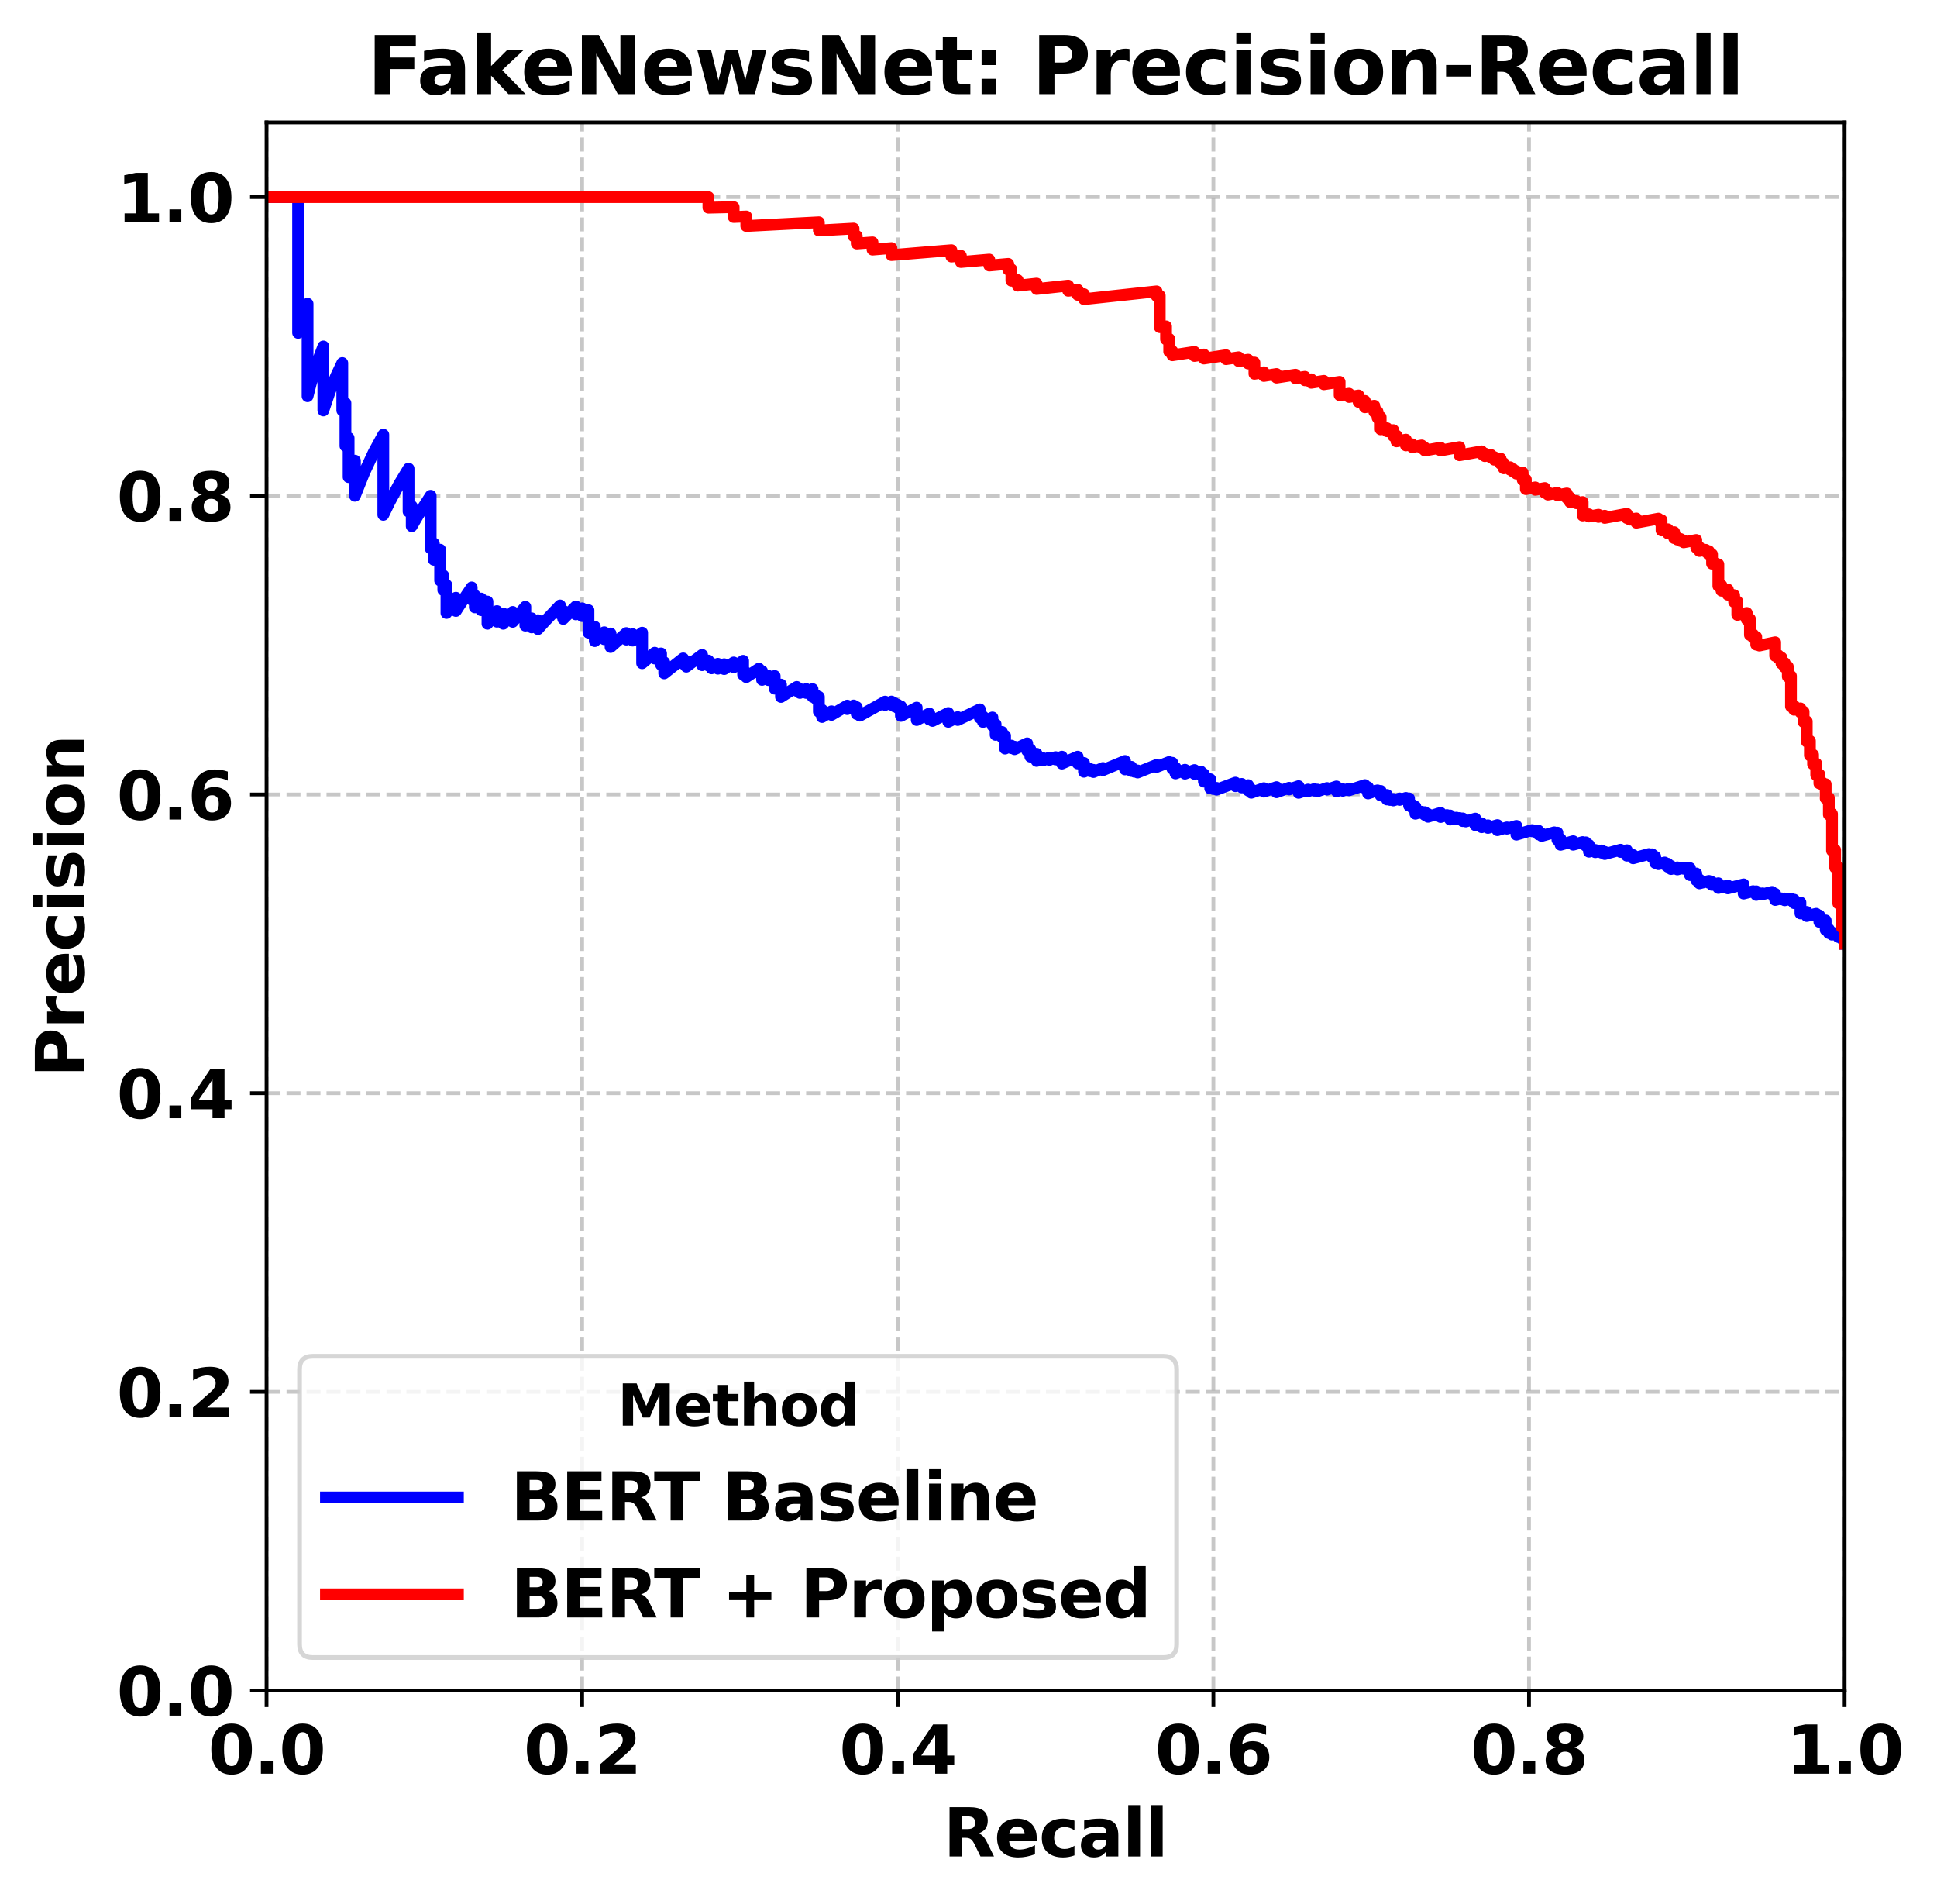 <?xml version="1.0" encoding="utf-8" standalone="no"?>
<!DOCTYPE svg PUBLIC "-//W3C//DTD SVG 1.1//EN"
  "http://www.w3.org/Graphics/SVG/1.1/DTD/svg11.dtd">
<svg xmlns:xlink="http://www.w3.org/1999/xlink" width="410.949pt" height="403.904pt" viewBox="0 0 410.949 403.904" xmlns="http://www.w3.org/2000/svg" version="1.1">
 <defs>
  <style type="text/css">*{stroke-linejoin: round; stroke-linecap: butt}</style>
 </defs>
 <g id="figure_1">
  <g id="patch_1">
   <path d="M 0 403.904 
L 410.949 403.904 
L 410.949 0 
L 0 0 
z
" style="fill: #ffffff"/>
  </g>
  <g id="axes_1">
   <g id="patch_2">
    <path d="M 56.549 358.605 
L 391.349 358.605 
L 391.349 25.965 
L 56.549 25.965 
z
" style="fill: #ffffff"/>
   </g>
   <g id="matplotlib.axis_1">
    <g id="xtick_1">
     <g id="line2d_1">
      <path d="M 56.549 358.605 
L 56.549 25.965 
" clip-path="url(#pcc285f6174)" style="fill: none; stroke-dasharray: 2.96,1.28; stroke-dashoffset: 0; stroke: #b0b0b0; stroke-opacity: 0.7; stroke-width: 0.8"/>
     </g>
     <g id="line2d_2">
      <defs>
       <path id="m1d643a19e4" d="M 0 0 
L 0 3.5 
" style="stroke: #000000; stroke-width: 0.8"/>
      </defs>
      <g>
       <use xlink:href="#m1d643a19e4" x="56.549" y="358.605" style="stroke: #000000; stroke-width: 0.8"/>
      </g>
     </g>
     <g id="text_1">
      <!-- 0.0 -->
      <g transform="translate(44.149 376.243) scale(0.14 -0.14)">
       <defs>
        <path id="DejaVuSans-Bold-30" d="M 2944 2338 
Q 2944 3213 2780 3570 
Q 2616 3928 2228 3928 
Q 1841 3928 1675 3570 
Q 1509 3213 1509 2338 
Q 1509 1453 1675 1090 
Q 1841 728 2228 728 
Q 2613 728 2778 1090 
Q 2944 1453 2944 2338 
z
M 4147 2328 
Q 4147 1169 3647 539 
Q 3147 -91 2228 -91 
Q 1306 -91 806 539 
Q 306 1169 306 2328 
Q 306 3491 806 4120 
Q 1306 4750 2228 4750 
Q 3147 4750 3647 4120 
Q 4147 3491 4147 2328 
z
" transform="scale(0.016)"/>
        <path id="DejaVuSans-Bold-2e" d="M 653 1209 
L 1778 1209 
L 1778 0 
L 653 0 
L 653 1209 
z
" transform="scale(0.016)"/>
       </defs>
       <use xlink:href="#DejaVuSans-Bold-30"/>
       <use xlink:href="#DejaVuSans-Bold-2e" x="69.58"/>
       <use xlink:href="#DejaVuSans-Bold-30" x="107.568"/>
      </g>
     </g>
    </g>
    <g id="xtick_2">
     <g id="line2d_3">
      <path d="M 123.509 358.605 
L 123.509 25.965 
" clip-path="url(#pcc285f6174)" style="fill: none; stroke-dasharray: 2.96,1.28; stroke-dashoffset: 0; stroke: #b0b0b0; stroke-opacity: 0.7; stroke-width: 0.8"/>
     </g>
     <g id="line2d_4">
      <g>
       <use xlink:href="#m1d643a19e4" x="123.509" y="358.605" style="stroke: #000000; stroke-width: 0.8"/>
      </g>
     </g>
     <g id="text_2">
      <!-- 0.2 -->
      <g transform="translate(111.109 376.243) scale(0.14 -0.14)">
       <defs>
        <path id="DejaVuSans-Bold-32" d="M 1844 884 
L 3897 884 
L 3897 0 
L 506 0 
L 506 884 
L 2209 2388 
Q 2438 2594 2547 2791 
Q 2656 2988 2656 3200 
Q 2656 3528 2436 3728 
Q 2216 3928 1850 3928 
Q 1569 3928 1234 3808 
Q 900 3688 519 3450 
L 519 4475 
Q 925 4609 1322 4679 
Q 1719 4750 2100 4750 
Q 2938 4750 3402 4381 
Q 3866 4013 3866 3353 
Q 3866 2972 3669 2642 
Q 3472 2313 2841 1759 
L 1844 884 
z
" transform="scale(0.016)"/>
       </defs>
       <use xlink:href="#DejaVuSans-Bold-30"/>
       <use xlink:href="#DejaVuSans-Bold-2e" x="69.58"/>
       <use xlink:href="#DejaVuSans-Bold-32" x="107.568"/>
      </g>
     </g>
    </g>
    <g id="xtick_3">
     <g id="line2d_5">
      <path d="M 190.469 358.605 
L 190.469 25.965 
" clip-path="url(#pcc285f6174)" style="fill: none; stroke-dasharray: 2.96,1.28; stroke-dashoffset: 0; stroke: #b0b0b0; stroke-opacity: 0.7; stroke-width: 0.8"/>
     </g>
     <g id="line2d_6">
      <g>
       <use xlink:href="#m1d643a19e4" x="190.469" y="358.605" style="stroke: #000000; stroke-width: 0.8"/>
      </g>
     </g>
     <g id="text_3">
      <!-- 0.4 -->
      <g transform="translate(178.069 376.243) scale(0.14 -0.14)">
       <defs>
        <path id="DejaVuSans-Bold-34" d="M 2356 3675 
L 1038 1722 
L 2356 1722 
L 2356 3675 
z
M 2156 4666 
L 3494 4666 
L 3494 1722 
L 4159 1722 
L 4159 850 
L 3494 850 
L 3494 0 
L 2356 0 
L 2356 850 
L 288 850 
L 288 1881 
L 2156 4666 
z
" transform="scale(0.016)"/>
       </defs>
       <use xlink:href="#DejaVuSans-Bold-30"/>
       <use xlink:href="#DejaVuSans-Bold-2e" x="69.58"/>
       <use xlink:href="#DejaVuSans-Bold-34" x="107.568"/>
      </g>
     </g>
    </g>
    <g id="xtick_4">
     <g id="line2d_7">
      <path d="M 257.429 358.605 
L 257.429 25.965 
" clip-path="url(#pcc285f6174)" style="fill: none; stroke-dasharray: 2.96,1.28; stroke-dashoffset: 0; stroke: #b0b0b0; stroke-opacity: 0.7; stroke-width: 0.8"/>
     </g>
     <g id="line2d_8">
      <g>
       <use xlink:href="#m1d643a19e4" x="257.429" y="358.605" style="stroke: #000000; stroke-width: 0.8"/>
      </g>
     </g>
     <g id="text_4">
      <!-- 0.6 -->
      <g transform="translate(245.029 376.243) scale(0.14 -0.14)">
       <defs>
        <path id="DejaVuSans-Bold-36" d="M 2316 2303 
Q 2000 2303 1842 2098 
Q 1684 1894 1684 1484 
Q 1684 1075 1842 870 
Q 2000 666 2316 666 
Q 2634 666 2792 870 
Q 2950 1075 2950 1484 
Q 2950 1894 2792 2098 
Q 2634 2303 2316 2303 
z
M 3803 4544 
L 3803 3681 
Q 3506 3822 3243 3889 
Q 2981 3956 2731 3956 
Q 2194 3956 1894 3657 
Q 1594 3359 1544 2772 
Q 1750 2925 1990 3001 
Q 2231 3078 2516 3078 
Q 3231 3078 3670 2659 
Q 4109 2241 4109 1563 
Q 4109 813 3618 361 
Q 3128 -91 2303 -91 
Q 1394 -91 895 523 
Q 397 1138 397 2266 
Q 397 3422 980 4083 
Q 1563 4744 2578 4744 
Q 2900 4744 3203 4694 
Q 3506 4644 3803 4544 
z
" transform="scale(0.016)"/>
       </defs>
       <use xlink:href="#DejaVuSans-Bold-30"/>
       <use xlink:href="#DejaVuSans-Bold-2e" x="69.58"/>
       <use xlink:href="#DejaVuSans-Bold-36" x="107.568"/>
      </g>
     </g>
    </g>
    <g id="xtick_5">
     <g id="line2d_9">
      <path d="M 324.389 358.605 
L 324.389 25.965 
" clip-path="url(#pcc285f6174)" style="fill: none; stroke-dasharray: 2.96,1.28; stroke-dashoffset: 0; stroke: #b0b0b0; stroke-opacity: 0.7; stroke-width: 0.8"/>
     </g>
     <g id="line2d_10">
      <g>
       <use xlink:href="#m1d643a19e4" x="324.389" y="358.605" style="stroke: #000000; stroke-width: 0.8"/>
      </g>
     </g>
     <g id="text_5">
      <!-- 0.8 -->
      <g transform="translate(311.989 376.243) scale(0.14 -0.14)">
       <defs>
        <path id="DejaVuSans-Bold-38" d="M 2228 2088 
Q 1891 2088 1709 1903 
Q 1528 1719 1528 1375 
Q 1528 1031 1709 848 
Q 1891 666 2228 666 
Q 2563 666 2741 848 
Q 2919 1031 2919 1375 
Q 2919 1722 2741 1905 
Q 2563 2088 2228 2088 
z
M 1350 2484 
Q 925 2613 709 2878 
Q 494 3144 494 3541 
Q 494 4131 934 4440 
Q 1375 4750 2228 4750 
Q 3075 4750 3515 4442 
Q 3956 4134 3956 3541 
Q 3956 3144 3739 2878 
Q 3522 2613 3097 2484 
Q 3572 2353 3814 2058 
Q 4056 1763 4056 1313 
Q 4056 619 3595 264 
Q 3134 -91 2228 -91 
Q 1319 -91 855 264 
Q 391 619 391 1313 
Q 391 1763 633 2058 
Q 875 2353 1350 2484 
z
M 1631 3419 
Q 1631 3141 1786 2991 
Q 1941 2841 2228 2841 
Q 2509 2841 2662 2991 
Q 2816 3141 2816 3419 
Q 2816 3697 2662 3845 
Q 2509 3994 2228 3994 
Q 1941 3994 1786 3844 
Q 1631 3694 1631 3419 
z
" transform="scale(0.016)"/>
       </defs>
       <use xlink:href="#DejaVuSans-Bold-30"/>
       <use xlink:href="#DejaVuSans-Bold-2e" x="69.58"/>
       <use xlink:href="#DejaVuSans-Bold-38" x="107.568"/>
      </g>
     </g>
    </g>
    <g id="xtick_6">
     <g id="line2d_11">
      <path d="M 391.349 358.605 
L 391.349 25.965 
" clip-path="url(#pcc285f6174)" style="fill: none; stroke-dasharray: 2.96,1.28; stroke-dashoffset: 0; stroke: #b0b0b0; stroke-opacity: 0.7; stroke-width: 0.8"/>
     </g>
     <g id="line2d_12">
      <g>
       <use xlink:href="#m1d643a19e4" x="391.349" y="358.605" style="stroke: #000000; stroke-width: 0.8"/>
      </g>
     </g>
     <g id="text_6">
      <!-- 1.0 -->
      <g transform="translate(378.949 376.243) scale(0.14 -0.14)">
       <defs>
        <path id="DejaVuSans-Bold-31" d="M 750 831 
L 1813 831 
L 1813 3847 
L 722 3622 
L 722 4441 
L 1806 4666 
L 2950 4666 
L 2950 831 
L 4013 831 
L 4013 0 
L 750 0 
L 750 831 
z
" transform="scale(0.016)"/>
       </defs>
       <use xlink:href="#DejaVuSans-Bold-31"/>
       <use xlink:href="#DejaVuSans-Bold-2e" x="69.58"/>
       <use xlink:href="#DejaVuSans-Bold-30" x="107.568"/>
      </g>
     </g>
    </g>
    <g id="text_7">
     <!-- Recall -->
     <g transform="translate(200.138 393.793) scale(0.14 -0.14)">
      <defs>
       <path id="DejaVuSans-Bold-52" d="M 2297 2597 
Q 2675 2597 2839 2737 
Q 3003 2878 3003 3200 
Q 3003 3519 2839 3656 
Q 2675 3794 2297 3794 
L 1791 3794 
L 1791 2597 
L 2297 2597 
z
M 1791 1766 
L 1791 0 
L 588 0 
L 588 4666 
L 2425 4666 
Q 3347 4666 3776 4356 
Q 4206 4047 4206 3378 
Q 4206 2916 3982 2619 
Q 3759 2322 3309 2181 
Q 3556 2125 3751 1926 
Q 3947 1728 4147 1325 
L 4800 0 
L 3519 0 
L 2950 1159 
Q 2778 1509 2601 1637 
Q 2425 1766 2131 1766 
L 1791 1766 
z
" transform="scale(0.016)"/>
       <path id="DejaVuSans-Bold-65" d="M 4031 1759 
L 4031 1441 
L 1416 1441 
Q 1456 1047 1700 850 
Q 1944 653 2381 653 
Q 2734 653 3104 758 
Q 3475 863 3866 1075 
L 3866 213 
Q 3469 63 3072 -14 
Q 2675 -91 2278 -91 
Q 1328 -91 801 392 
Q 275 875 275 1747 
Q 275 2603 792 3093 
Q 1309 3584 2216 3584 
Q 3041 3584 3536 3087 
Q 4031 2591 4031 1759 
z
M 2881 2131 
Q 2881 2450 2695 2645 
Q 2509 2841 2209 2841 
Q 1884 2841 1681 2658 
Q 1478 2475 1428 2131 
L 2881 2131 
z
" transform="scale(0.016)"/>
       <path id="DejaVuSans-Bold-63" d="M 3366 3391 
L 3366 2478 
Q 3138 2634 2908 2709 
Q 2678 2784 2431 2784 
Q 1963 2784 1702 2511 
Q 1441 2238 1441 1747 
Q 1441 1256 1702 982 
Q 1963 709 2431 709 
Q 2694 709 2930 787 
Q 3166 866 3366 1019 
L 3366 103 
Q 3103 6 2833 -42 
Q 2563 -91 2291 -91 
Q 1344 -91 809 395 
Q 275 881 275 1747 
Q 275 2613 809 3098 
Q 1344 3584 2291 3584 
Q 2566 3584 2833 3536 
Q 3100 3488 3366 3391 
z
" transform="scale(0.016)"/>
       <path id="DejaVuSans-Bold-61" d="M 2106 1575 
Q 1756 1575 1579 1456 
Q 1403 1338 1403 1106 
Q 1403 894 1545 773 
Q 1688 653 1941 653 
Q 2256 653 2472 879 
Q 2688 1106 2688 1447 
L 2688 1575 
L 2106 1575 
z
M 3816 1997 
L 3816 0 
L 2688 0 
L 2688 519 
Q 2463 200 2181 54 
Q 1900 -91 1497 -91 
Q 953 -91 614 226 
Q 275 544 275 1050 
Q 275 1666 698 1953 
Q 1122 2241 2028 2241 
L 2688 2241 
L 2688 2328 
Q 2688 2594 2478 2717 
Q 2269 2841 1825 2841 
Q 1466 2841 1156 2769 
Q 847 2697 581 2553 
L 581 3406 
Q 941 3494 1303 3539 
Q 1666 3584 2028 3584 
Q 2975 3584 3395 3211 
Q 3816 2838 3816 1997 
z
" transform="scale(0.016)"/>
       <path id="DejaVuSans-Bold-6c" d="M 538 4863 
L 1656 4863 
L 1656 0 
L 538 0 
L 538 4863 
z
" transform="scale(0.016)"/>
      </defs>
      <use xlink:href="#DejaVuSans-Bold-52"/>
      <use xlink:href="#DejaVuSans-Bold-65" x="77.002"/>
      <use xlink:href="#DejaVuSans-Bold-63" x="144.824"/>
      <use xlink:href="#DejaVuSans-Bold-61" x="204.102"/>
      <use xlink:href="#DejaVuSans-Bold-6c" x="271.582"/>
      <use xlink:href="#DejaVuSans-Bold-6c" x="305.859"/>
     </g>
    </g>
   </g>
   <g id="matplotlib.axis_2">
    <g id="ytick_1">
     <g id="line2d_13">
      <path d="M 56.549 358.605 
L 391.349 358.605 
" clip-path="url(#pcc285f6174)" style="fill: none; stroke-dasharray: 2.96,1.28; stroke-dashoffset: 0; stroke: #b0b0b0; stroke-opacity: 0.7; stroke-width: 0.8"/>
     </g>
     <g id="line2d_14">
      <defs>
       <path id="m39a8b83744" d="M 0 0 
L -3.5 0 
" style="stroke: #000000; stroke-width: 0.8"/>
      </defs>
      <g>
       <use xlink:href="#m39a8b83744" x="56.549" y="358.605" style="stroke: #000000; stroke-width: 0.8"/>
      </g>
     </g>
     <g id="text_8">
      <!-- 0.0 -->
      <g transform="translate(24.749 363.924) scale(0.14 -0.14)">
       <use xlink:href="#DejaVuSans-Bold-30"/>
       <use xlink:href="#DejaVuSans-Bold-2e" x="69.58"/>
       <use xlink:href="#DejaVuSans-Bold-30" x="107.568"/>
      </g>
     </g>
    </g>
    <g id="ytick_2">
     <g id="line2d_15">
      <path d="M 56.549 295.245 
L 391.349 295.245 
" clip-path="url(#pcc285f6174)" style="fill: none; stroke-dasharray: 2.96,1.28; stroke-dashoffset: 0; stroke: #b0b0b0; stroke-opacity: 0.7; stroke-width: 0.8"/>
     </g>
     <g id="line2d_16">
      <g>
       <use xlink:href="#m39a8b83744" x="56.549" y="295.245" style="stroke: #000000; stroke-width: 0.8"/>
      </g>
     </g>
     <g id="text_9">
      <!-- 0.2 -->
      <g transform="translate(24.749 300.564) scale(0.14 -0.14)">
       <use xlink:href="#DejaVuSans-Bold-30"/>
       <use xlink:href="#DejaVuSans-Bold-2e" x="69.58"/>
       <use xlink:href="#DejaVuSans-Bold-32" x="107.568"/>
      </g>
     </g>
    </g>
    <g id="ytick_3">
     <g id="line2d_17">
      <path d="M 56.549 231.885 
L 391.349 231.885 
" clip-path="url(#pcc285f6174)" style="fill: none; stroke-dasharray: 2.96,1.28; stroke-dashoffset: 0; stroke: #b0b0b0; stroke-opacity: 0.7; stroke-width: 0.8"/>
     </g>
     <g id="line2d_18">
      <g>
       <use xlink:href="#m39a8b83744" x="56.549" y="231.885" style="stroke: #000000; stroke-width: 0.8"/>
      </g>
     </g>
     <g id="text_10">
      <!-- 0.4 -->
      <g transform="translate(24.749 237.204) scale(0.14 -0.14)">
       <use xlink:href="#DejaVuSans-Bold-30"/>
       <use xlink:href="#DejaVuSans-Bold-2e" x="69.58"/>
       <use xlink:href="#DejaVuSans-Bold-34" x="107.568"/>
      </g>
     </g>
    </g>
    <g id="ytick_4">
     <g id="line2d_19">
      <path d="M 56.549 168.525 
L 391.349 168.525 
" clip-path="url(#pcc285f6174)" style="fill: none; stroke-dasharray: 2.96,1.28; stroke-dashoffset: 0; stroke: #b0b0b0; stroke-opacity: 0.7; stroke-width: 0.8"/>
     </g>
     <g id="line2d_20">
      <g>
       <use xlink:href="#m39a8b83744" x="56.549" y="168.525" style="stroke: #000000; stroke-width: 0.8"/>
      </g>
     </g>
     <g id="text_11">
      <!-- 0.6 -->
      <g transform="translate(24.749 173.844) scale(0.14 -0.14)">
       <use xlink:href="#DejaVuSans-Bold-30"/>
       <use xlink:href="#DejaVuSans-Bold-2e" x="69.58"/>
       <use xlink:href="#DejaVuSans-Bold-36" x="107.568"/>
      </g>
     </g>
    </g>
    <g id="ytick_5">
     <g id="line2d_21">
      <path d="M 56.549 105.165 
L 391.349 105.165 
" clip-path="url(#pcc285f6174)" style="fill: none; stroke-dasharray: 2.96,1.28; stroke-dashoffset: 0; stroke: #b0b0b0; stroke-opacity: 0.7; stroke-width: 0.8"/>
     </g>
     <g id="line2d_22">
      <g>
       <use xlink:href="#m39a8b83744" x="56.549" y="105.165" style="stroke: #000000; stroke-width: 0.8"/>
      </g>
     </g>
     <g id="text_12">
      <!-- 0.8 -->
      <g transform="translate(24.749 110.484) scale(0.14 -0.14)">
       <use xlink:href="#DejaVuSans-Bold-30"/>
       <use xlink:href="#DejaVuSans-Bold-2e" x="69.58"/>
       <use xlink:href="#DejaVuSans-Bold-38" x="107.568"/>
      </g>
     </g>
    </g>
    <g id="ytick_6">
     <g id="line2d_23">
      <path d="M 56.549 41.805 
L 391.349 41.805 
" clip-path="url(#pcc285f6174)" style="fill: none; stroke-dasharray: 2.96,1.28; stroke-dashoffset: 0; stroke: #b0b0b0; stroke-opacity: 0.7; stroke-width: 0.8"/>
     </g>
     <g id="line2d_24">
      <g>
       <use xlink:href="#m39a8b83744" x="56.549" y="41.805" style="stroke: #000000; stroke-width: 0.8"/>
      </g>
     </g>
     <g id="text_13">
      <!-- 1.0 -->
      <g transform="translate(24.749 47.124) scale(0.14 -0.14)">
       <use xlink:href="#DejaVuSans-Bold-31"/>
       <use xlink:href="#DejaVuSans-Bold-2e" x="69.58"/>
       <use xlink:href="#DejaVuSans-Bold-30" x="107.568"/>
      </g>
     </g>
    </g>
    <g id="text_14">
     <!-- Precision -->
     <g transform="translate(17.838 228.524) rotate(-90) scale(0.14 -0.14)">
      <defs>
       <path id="DejaVuSans-Bold-50" d="M 588 4666 
L 2584 4666 
Q 3475 4666 3951 4270 
Q 4428 3875 4428 3144 
Q 4428 2409 3951 2014 
Q 3475 1619 2584 1619 
L 1791 1619 
L 1791 0 
L 588 0 
L 588 4666 
z
M 1791 3794 
L 1791 2491 
L 2456 2491 
Q 2806 2491 2997 2661 
Q 3188 2831 3188 3144 
Q 3188 3456 2997 3625 
Q 2806 3794 2456 3794 
L 1791 3794 
z
" transform="scale(0.016)"/>
       <path id="DejaVuSans-Bold-72" d="M 3138 2547 
Q 2991 2616 2845 2648 
Q 2700 2681 2553 2681 
Q 2122 2681 1889 2404 
Q 1656 2128 1656 1613 
L 1656 0 
L 538 0 
L 538 3500 
L 1656 3500 
L 1656 2925 
Q 1872 3269 2151 3426 
Q 2431 3584 2822 3584 
Q 2878 3584 2943 3579 
Q 3009 3575 3134 3559 
L 3138 2547 
z
" transform="scale(0.016)"/>
       <path id="DejaVuSans-Bold-69" d="M 538 3500 
L 1656 3500 
L 1656 0 
L 538 0 
L 538 3500 
z
M 538 4863 
L 1656 4863 
L 1656 3950 
L 538 3950 
L 538 4863 
z
" transform="scale(0.016)"/>
       <path id="DejaVuSans-Bold-73" d="M 3272 3391 
L 3272 2541 
Q 2913 2691 2578 2766 
Q 2244 2841 1947 2841 
Q 1628 2841 1473 2761 
Q 1319 2681 1319 2516 
Q 1319 2381 1436 2309 
Q 1553 2238 1856 2203 
L 2053 2175 
Q 2913 2066 3209 1816 
Q 3506 1566 3506 1031 
Q 3506 472 3093 190 
Q 2681 -91 1863 -91 
Q 1516 -91 1145 -36 
Q 775 19 384 128 
L 384 978 
Q 719 816 1070 734 
Q 1422 653 1784 653 
Q 2113 653 2278 743 
Q 2444 834 2444 1013 
Q 2444 1163 2330 1236 
Q 2216 1309 1875 1350 
L 1678 1375 
Q 931 1469 631 1722 
Q 331 1975 331 2491 
Q 331 3047 712 3315 
Q 1094 3584 1881 3584 
Q 2191 3584 2531 3537 
Q 2872 3491 3272 3391 
z
" transform="scale(0.016)"/>
       <path id="DejaVuSans-Bold-6f" d="M 2203 2784 
Q 1831 2784 1636 2517 
Q 1441 2250 1441 1747 
Q 1441 1244 1636 976 
Q 1831 709 2203 709 
Q 2569 709 2762 976 
Q 2956 1244 2956 1747 
Q 2956 2250 2762 2517 
Q 2569 2784 2203 2784 
z
M 2203 3584 
Q 3106 3584 3614 3096 
Q 4122 2609 4122 1747 
Q 4122 884 3614 396 
Q 3106 -91 2203 -91 
Q 1297 -91 786 396 
Q 275 884 275 1747 
Q 275 2609 786 3096 
Q 1297 3584 2203 3584 
z
" transform="scale(0.016)"/>
       <path id="DejaVuSans-Bold-6e" d="M 4056 2131 
L 4056 0 
L 2931 0 
L 2931 347 
L 2931 1631 
Q 2931 2084 2911 2256 
Q 2891 2428 2841 2509 
Q 2775 2619 2662 2680 
Q 2550 2741 2406 2741 
Q 2056 2741 1856 2470 
Q 1656 2200 1656 1722 
L 1656 0 
L 538 0 
L 538 3500 
L 1656 3500 
L 1656 2988 
Q 1909 3294 2193 3439 
Q 2478 3584 2822 3584 
Q 3428 3584 3742 3212 
Q 4056 2841 4056 2131 
z
" transform="scale(0.016)"/>
      </defs>
      <use xlink:href="#DejaVuSans-Bold-50"/>
      <use xlink:href="#DejaVuSans-Bold-72" x="73.291"/>
      <use xlink:href="#DejaVuSans-Bold-65" x="122.607"/>
      <use xlink:href="#DejaVuSans-Bold-63" x="190.43"/>
      <use xlink:href="#DejaVuSans-Bold-69" x="249.707"/>
      <use xlink:href="#DejaVuSans-Bold-73" x="283.984"/>
      <use xlink:href="#DejaVuSans-Bold-69" x="343.506"/>
      <use xlink:href="#DejaVuSans-Bold-6f" x="377.783"/>
      <use xlink:href="#DejaVuSans-Bold-6e" x="446.484"/>
     </g>
    </g>
   </g>
   <g id="line2d_25">
    <path d="M 391.349 200.205 
L 391.349 198.928 
L 390.679 199.087 
L 390.679 198.602 
L 390.01 198.761 
L 390.01 198.111 
L 389.34 198.27 
L 389.34 198.106 
L 388.671 198.266 
L 388.671 197.773 
L 388.001 197.933 
L 388.001 197.106 
L 387.331 197.266 
L 387.331 195.245 
L 385.992 195.566 
L 385.992 194.19 
L 385.323 194.351 
L 385.323 193.829 
L 383.314 194.314 
L 383.314 193.436 
L 381.975 193.761 
L 381.975 191.434 
L 381.305 191.597 
L 381.305 191.415 
L 380.635 191.578 
L 380.635 190.847 
L 379.966 191.01 
L 379.966 190.642 
L 378.627 190.97 
L 378.627 190.6 
L 377.957 190.764 
L 377.957 190.579 
L 376.618 190.908 
L 376.618 189.598 
L 375.948 189.763 
L 375.948 189.196 
L 373.939 189.693 
L 373.939 189.503 
L 372.6 189.836 
L 372.6 189.071 
L 371.931 189.238 
L 371.931 189.045 
L 369.922 189.549 
L 369.922 187.599 
L 366.574 188.445 
L 366.574 187.851 
L 364.565 188.362 
L 364.565 187.362 
L 363.226 187.705 
L 363.226 187.099 
L 362.556 187.271 
L 362.556 186.864 
L 360.547 187.383 
L 360.547 186.563 
L 359.878 186.737 
L 359.878 185.284 
L 358.539 185.631 
L 358.539 184.153 
L 357.869 184.327 
L 357.869 184.113 
L 357.199 184.288 
L 357.199 184.074 
L 355.86 184.424 
L 355.86 183.994 
L 354.521 184.346 
L 354.521 183.697 
L 353.851 183.873 
L 353.851 183.22 
L 353.182 183.396 
L 353.182 182.958 
L 351.843 183.312 
L 351.843 182.871 
L 351.173 183.049 
L 351.173 181.712 
L 350.503 181.89 
L 350.503 181.214 
L 349.834 181.392 
L 349.834 181.165 
L 346.486 182.062 
L 346.486 181.377 
L 345.816 181.558 
L 345.816 181.329 
L 345.147 181.51 
L 345.147 180.354 
L 343.807 180.716 
L 343.807 180.249 
L 340.459 181.164 
L 340.459 180.694 
L 339.79 180.878 
L 339.79 180.405 
L 338.451 180.775 
L 338.451 180.299 
L 337.111 180.671 
L 337.111 179.228 
L 336.442 179.414 
L 336.442 178.684 
L 335.772 178.87 
L 335.772 178.625 
L 333.763 179.186 
L 333.763 178.447 
L 331.085 179.202 
L 331.085 177.954 
L 330.415 178.144 
L 330.415 176.623 
L 329.746 176.813 
L 329.746 176.557 
L 327.067 177.32 
L 327.067 176.805 
L 326.398 176.997 
L 326.398 176.219 
L 325.728 176.411 
L 325.728 176.15 
L 325.059 176.343 
L 325.059 176.081 
L 321.711 177.053 
L 321.711 175.195 
L 319.702 175.782 
L 319.702 175.514 
L 317.693 176.106 
L 317.693 175.021 
L 315.684 175.618 
L 315.684 175.07 
L 314.345 175.47 
L 314.345 174.642 
L 313.006 175.043 
L 313.006 173.644 
L 310.997 174.25 
L 310.997 173.967 
L 310.327 174.17 
L 310.327 173.602 
L 309.658 173.805 
L 309.658 173.52 
L 308.988 173.724 
L 308.988 173.437 
L 307.649 173.846 
L 307.649 172.98 
L 306.979 173.186 
L 306.979 172.895 
L 305.64 173.307 
L 305.64 172.429 
L 302.962 173.26 
L 302.962 172.669 
L 302.292 172.878 
L 302.292 172.282 
L 301.623 172.492 
L 301.623 172.193 
L 300.283 172.613 
L 300.283 171.101 
L 299.614 171.312 
L 299.614 170.699 
L 298.944 170.91 
L 298.944 169.362 
L 298.275 169.573 
L 298.275 169.26 
L 296.935 169.683 
L 296.935 169.369 
L 295.596 169.795 
L 295.596 169.479 
L 294.927 169.693 
L 294.927 169.376 
L 294.257 169.59 
L 294.257 168.632 
L 293.587 168.847 
L 293.587 168.525 
L 292.918 168.741 
L 292.918 167.769 
L 292.248 167.984 
L 292.248 167.657 
L 290.239 168.307 
L 290.239 166.988 
L 289.57 167.205 
L 289.57 166.538 
L 286.222 167.635 
L 286.222 167.298 
L 284.883 167.742 
L 284.883 167.404 
L 283.543 167.85 
L 283.543 166.828 
L 281.535 167.502 
L 281.535 167.158 
L 279.526 167.838 
L 279.526 167.492 
L 278.856 167.72 
L 278.856 167.373 
L 277.517 167.832 
L 277.517 167.483 
L 275.508 168.176 
L 275.508 166.765 
L 273.499 167.463 
L 273.499 167.107 
L 270.821 168.049 
L 270.821 166.968 
L 268.143 167.922 
L 268.143 167.193 
L 265.464 168.159 
L 265.464 167.422 
L 264.795 167.666 
L 264.795 166.549 
L 263.455 167.037 
L 263.455 166.285 
L 262.116 166.776 
L 262.116 166.016 
L 258.099 167.51 
L 258.099 167.126 
L 257.429 167.378 
L 257.429 166.992 
L 256.759 167.245 
L 256.759 165.293 
L 255.42 165.799 
L 255.42 164.205 
L 254.751 164.459 
L 254.751 163.652 
L 253.411 164.16 
L 253.411 163.345 
L 251.403 164.114 
L 251.403 163.29 
L 249.394 164.067 
L 249.394 162.815 
L 248.724 163.075 
L 248.724 161.805 
L 248.055 162.066 
L 248.055 161.638 
L 245.376 162.69 
L 245.376 162.259 
L 241.359 163.869 
L 241.359 163.434 
L 240.689 163.706 
L 240.689 163.269 
L 240.019 163.542 
L 240.019 162.661 
L 238.68 163.209 
L 238.68 161.421 
L 233.993 163.368 
L 233.993 162.913 
L 231.984 163.766 
L 231.984 163.307 
L 231.315 163.594 
L 231.315 163.133 
L 229.975 163.709 
L 229.975 161.84 
L 229.306 162.128 
L 229.306 161.655 
L 228.636 161.945 
L 228.636 160.509 
L 225.288 161.971 
L 225.288 160.507 
L 223.949 161.099 
L 223.949 160.605 
L 222.61 161.202 
L 222.61 160.705 
L 221.271 161.307 
L 221.271 160.806 
L 219.931 161.414 
L 219.931 159.893 
L 218.592 160.503 
L 218.592 158.955 
L 217.923 159.261 
L 217.923 157.687 
L 215.244 158.92 
L 215.244 158.388 
L 214.575 158.699 
L 214.575 158.164 
L 213.235 158.791 
L 213.235 156.061 
L 212.566 156.374 
L 212.566 155.26 
L 211.227 155.888 
L 211.227 153.617 
L 210.557 153.931 
L 210.557 152.192 
L 208.548 153.138 
L 208.548 151.957 
L 207.879 152.275 
L 207.879 150.475 
L 203.191 152.732 
L 203.191 152.12 
L 201.183 153.113 
L 201.183 151.245 
L 197.835 152.929 
L 197.835 152.294 
L 197.165 152.636 
L 197.165 151.353 
L 194.487 152.735 
L 194.487 150.104 
L 191.139 151.863 
L 191.139 149.829 
L 190.469 150.184 
L 190.469 149.496 
L 189.799 149.853 
L 189.799 149.16 
L 189.13 149.517 
L 189.13 148.818 
L 187.791 149.539 
L 187.791 148.832 
L 182.434 151.805 
L 182.434 151.085 
L 181.764 151.467 
L 181.764 150.008 
L 181.095 150.391 
L 181.095 149.652 
L 179.755 150.423 
L 179.755 149.676 
L 176.407 151.645 
L 176.407 150.887 
L 174.399 152.099 
L 174.399 150.558 
L 173.729 150.965 
L 173.729 147.807 
L 173.059 148.211 
L 173.059 147.405 
L 172.39 147.812 
L 172.39 146.177 
L 171.051 146.993 
L 171.051 146.163 
L 169.711 146.988 
L 169.711 146.148 
L 169.042 146.564 
L 169.042 145.716 
L 165.694 147.836 
L 165.694 145.224 
L 164.355 146.085 
L 164.355 143.395 
L 163.015 144.26 
L 163.015 143.344 
L 161.676 144.219 
L 161.676 142.355 
L 161.007 142.794 
L 161.007 141.847 
L 158.328 143.634 
L 158.328 142.67 
L 157.659 143.124 
L 157.659 140.172 
L 155.65 141.539 
L 155.65 140.529 
L 153.641 141.926 
L 153.641 140.899 
L 152.302 141.847 
L 152.302 140.805 
L 150.963 141.767 
L 150.963 140.709 
L 150.293 141.194 
L 150.293 140.123 
L 148.954 141.101 
L 148.954 138.915 
L 145.606 141.418 
L 145.606 140.292 
L 144.936 140.805 
L 144.936 139.665 
L 140.919 142.839 
L 140.919 140.481 
L 140.249 141.023 
L 140.249 138.605 
L 138.91 139.693 
L 138.91 138.456 
L 136.231 140.691 
L 136.231 134.205 
L 134.223 135.885 
L 134.223 134.527 
L 132.883 135.672 
L 132.883 134.287 
L 129.535 137.252 
L 129.535 134.377 
L 128.196 135.595 
L 128.196 134.118 
L 126.187 135.989 
L 126.187 132.94 
L 124.848 134.205 
L 124.848 129.431 
L 123.509 130.692 
L 123.509 129.04 
L 122.17 130.323 
L 122.17 128.632 
L 119.491 131.283 
L 119.491 129.535 
L 118.822 130.215 
L 118.822 128.43 
L 115.474 131.952 
L 114.135 133.442 
L 114.135 131.565 
L 112.795 133.087 
L 112.795 131.159 
L 111.456 132.713 
L 111.456 128.715 
L 108.778 131.904 
L 108.778 129.805 
L 106.769 132.32 
L 106.769 130.144 
L 105.43 131.876 
L 105.43 129.631 
L 103.421 132.32 
L 103.421 127.605 
L 102.082 129.431 
L 102.082 126.967 
L 100.743 128.838 
L 100.743 126.285 
L 100.073 127.235 
L 100.073 124.605 
L 97.395 128.548 
L 96.725 129.593 
L 96.725 126.8 
L 94.716 130.028 
L 94.716 124.091 
L 94.047 125.174 
L 94.047 122.061 
L 93.377 123.146 
L 93.377 116.605 
L 92.038 118.743 
L 92.038 115.266 
L 91.368 116.347 
L 91.368 105.165 
L 88.69 109.32 
L 87.351 111.609 
L 87.351 107.35 
L 86.681 108.5 
L 86.681 99.405 
L 84.672 102.728 
L 82.663 106.458 
L 81.324 109.21 
L 81.324 92.205 
L 79.315 95.893 
L 77.307 100.163 
L 75.298 105.165 
L 75.298 97.711 
L 73.959 101.205 
L 73.959 92.902 
L 73.289 94.605 
L 73.289 85.502 
L 72.619 87.063 
L 72.619 77.005 
L 71.28 79.821 
L 69.941 83.127 
L 68.602 87.063 
L 68.602 73.485 
L 67.263 77.005 
L 65.923 81.405 
L 65.254 84.045 
L 65.254 64.434 
L 63.915 68.205 
L 63.245 70.605 
L 63.245 41.805 
L 56.549 41.805 
L 56.549 41.805 
" clip-path="url(#pcc285f6174)" style="fill: none; stroke: #0000ff; stroke-width: 2.5; stroke-linecap: square"/>
   </g>
   <g id="line2d_26">
    <path d="M 391.349 200.205 
L 391.349 196.476 
L 390.679 196.635 
L 390.679 191.498 
L 390.01 191.657 
L 390.01 183.892 
L 389.34 184.049 
L 389.34 180.293 
L 388.671 180.45 
L 388.671 172.649 
L 388.001 172.804 
L 388.001 169.214 
L 387.331 169.368 
L 387.331 166.346 
L 386.662 166.499 
L 386.662 166.025 
L 385.992 166.179 
L 385.992 164.259 
L 385.323 164.412 
L 385.323 161.957 
L 384.653 162.109 
L 384.653 160.099 
L 383.983 160.25 
L 383.983 157.155 
L 383.314 157.305 
L 383.314 153.022 
L 382.644 153.17 
L 382.644 150.959 
L 381.975 151.106 
L 381.975 150.263 
L 380.635 150.558 
L 380.635 149.707 
L 379.966 149.854 
L 379.966 143.395 
L 379.296 143.538 
L 379.296 141.397 
L 378.627 141.539 
L 378.627 140.607 
L 377.957 140.749 
L 377.957 139.493 
L 377.287 139.634 
L 377.287 139 
L 376.618 139.141 
L 376.618 136.241 
L 373.27 136.939 
L 373.27 136.611 
L 372.6 136.751 
L 372.6 135.093 
L 371.931 135.233 
L 371.931 134.562 
L 371.261 134.702 
L 371.261 131.283 
L 370.591 131.42 
L 370.591 130.022 
L 368.583 130.431 
L 368.583 127.574 
L 367.913 127.709 
L 367.913 126.252 
L 367.243 126.385 
L 367.243 126.018 
L 366.574 126.151 
L 366.574 125.041 
L 365.235 125.307 
L 365.235 124.184 
L 364.565 124.316 
L 364.565 119.707 
L 363.895 119.835 
L 363.895 119.442 
L 363.226 119.57 
L 363.226 117.585 
L 362.556 117.711 
L 362.556 116.907 
L 361.887 117.032 
L 361.887 116.627 
L 360.547 116.879 
L 360.547 116.064 
L 359.878 116.189 
L 359.878 114.54 
L 357.199 115.038 
L 357.199 114.62 
L 356.53 114.746 
L 356.53 114.326 
L 355.86 114.451 
L 355.86 114.029 
L 355.191 114.154 
L 355.191 112.879 
L 353.851 113.127 
L 353.851 112.267 
L 352.512 112.515 
L 352.512 110.333 
L 351.843 110.455 
L 351.843 110.013 
L 347.155 110.873 
L 347.155 109.978 
L 345.816 110.225 
L 345.816 109.773 
L 345.147 109.897 
L 345.147 108.988 
L 340.459 109.859 
L 340.459 109.397 
L 339.12 109.649 
L 339.12 109.184 
L 337.111 109.564 
L 337.111 109.096 
L 335.772 109.35 
L 335.772 106.495 
L 334.433 106.743 
L 334.433 106.26 
L 333.094 106.508 
L 333.094 105.533 
L 332.424 105.657 
L 332.424 104.672 
L 330.415 105.041 
L 330.415 104.544 
L 328.407 104.915 
L 328.407 104.414 
L 327.737 104.538 
L 327.737 103.528 
L 325.728 103.898 
L 325.728 103.388 
L 323.719 103.76 
L 323.719 101.688 
L 323.05 101.81 
L 323.05 100.232 
L 321.711 100.472 
L 321.711 99.94 
L 321.041 100.06 
L 321.041 99.525 
L 320.371 99.644 
L 320.371 99.106 
L 319.032 99.345 
L 319.032 98.258 
L 318.363 98.377 
L 318.363 97.279 
L 317.023 97.514 
L 317.023 96.96 
L 316.354 97.077 
L 316.354 96.519 
L 315.015 96.754 
L 315.015 96.192 
L 314.345 96.309 
L 314.345 95.743 
L 309.658 96.569 
L 309.658 94.838 
L 305.64 95.548 
L 305.64 94.96 
L 302.292 95.561 
L 302.292 94.965 
L 301.623 95.085 
L 301.623 94.485 
L 299.614 94.848 
L 299.614 94.241 
L 298.275 94.483 
L 298.275 93.258 
L 296.266 93.618 
L 296.266 92.374 
L 295.596 92.493 
L 295.596 91.235 
L 294.257 91.47 
L 294.257 90.834 
L 292.918 91.069 
L 292.918 88.484 
L 292.248 88.597 
L 292.248 87.283 
L 291.579 87.394 
L 291.579 86.064 
L 289.57 86.392 
L 289.57 85.041 
L 288.231 85.257 
L 288.231 83.887 
L 286.222 84.205 
L 286.222 83.511 
L 284.213 83.83 
L 284.213 80.997 
L 280.865 81.509 
L 280.865 80.783 
L 278.187 81.196 
L 278.187 80.46 
L 276.847 80.666 
L 276.847 79.923 
L 274.839 80.231 
L 274.839 79.479 
L 270.821 80.1 
L 270.821 79.333 
L 268.143 79.751 
L 268.143 78.972 
L 266.134 79.286 
L 266.134 76.905 
L 264.795 77.106 
L 264.795 76.299 
L 262.786 76.598 
L 262.786 75.781 
L 260.107 76.18 
L 260.107 75.349 
L 255.42 76.054 
L 255.42 75.203 
L 253.411 75.508 
L 253.411 74.644 
L 248.724 75.361 
L 248.724 74.475 
L 248.055 74.578 
L 248.055 71.881 
L 247.385 71.977 
L 247.385 69.221 
L 246.046 69.398 
L 246.046 62.716 
L 245.376 62.786 
L 245.376 61.803 
L 230.645 63.38 
L 229.975 63.457 
L 229.975 62.392 
L 228.636 62.541 
L 228.636 61.461 
L 226.627 61.678 
L 226.627 60.579 
L 219.931 61.301 
L 219.931 60.153 
L 215.914 60.588 
L 215.914 59.405 
L 214.575 59.546 
L 214.575 57.134 
L 213.905 57.196 
L 213.905 55.971 
L 209.887 56.325 
L 209.887 55.061 
L 203.861 55.579 
L 203.861 54.256 
L 201.852 54.421 
L 201.852 53.069 
L 189.13 54.108 
L 189.13 52.623 
L 185.112 52.949 
L 185.112 51.405 
L 181.764 51.654 
L 181.764 50.055 
L 181.095 50.099 
L 181.095 48.475 
L 173.729 48.885 
L 173.729 47.145 
L 158.328 47.937 
L 158.328 45.92 
L 155.65 46.029 
L 155.65 43.932 
L 150.293 44.052 
L 150.293 41.805 
L 56.549 41.805 
L 56.549 41.805 
" clip-path="url(#pcc285f6174)" style="fill: none; stroke: #ff0000; stroke-width: 2.5; stroke-linecap: square"/>
   </g>
   <g id="patch_3">
    <path d="M 56.549 358.605 
L 56.549 25.965 
" style="fill: none; stroke: #000000; stroke-width: 0.8; stroke-linejoin: miter; stroke-linecap: square"/>
   </g>
   <g id="patch_4">
    <path d="M 391.349 358.605 
L 391.349 25.965 
" style="fill: none; stroke: #000000; stroke-width: 0.8; stroke-linejoin: miter; stroke-linecap: square"/>
   </g>
   <g id="patch_5">
    <path d="M 56.549 358.605 
L 391.349 358.605 
" style="fill: none; stroke: #000000; stroke-width: 0.8; stroke-linejoin: miter; stroke-linecap: square"/>
   </g>
   <g id="patch_6">
    <path d="M 56.549 25.965 
L 391.349 25.965 
" style="fill: none; stroke: #000000; stroke-width: 0.8; stroke-linejoin: miter; stroke-linecap: square"/>
   </g>
   <g id="text_15">
    <!-- FakeNewsNet: Precision-Recall -->
    <g transform="translate(77.915 19.965) scale(0.168 -0.168)">
     <defs>
      <path id="DejaVuSans-Bold-46" d="M 588 4666 
L 3834 4666 
L 3834 3756 
L 1791 3756 
L 1791 2888 
L 3713 2888 
L 3713 1978 
L 1791 1978 
L 1791 0 
L 588 0 
L 588 4666 
z
" transform="scale(0.016)"/>
      <path id="DejaVuSans-Bold-6b" d="M 538 4863 
L 1656 4863 
L 1656 2216 
L 2944 3500 
L 4244 3500 
L 2534 1894 
L 4378 0 
L 3022 0 
L 1656 1459 
L 1656 0 
L 538 0 
L 538 4863 
z
" transform="scale(0.016)"/>
      <path id="DejaVuSans-Bold-4e" d="M 588 4666 
L 1931 4666 
L 3628 1466 
L 3628 4666 
L 4769 4666 
L 4769 0 
L 3425 0 
L 1728 3200 
L 1728 0 
L 588 0 
L 588 4666 
z
" transform="scale(0.016)"/>
      <path id="DejaVuSans-Bold-77" d="M 225 3500 
L 1313 3500 
L 1900 1088 
L 2491 3500 
L 3425 3500 
L 4013 1113 
L 4603 3500 
L 5691 3500 
L 4769 0 
L 3547 0 
L 2956 2406 
L 2369 0 
L 1147 0 
L 225 3500 
z
" transform="scale(0.016)"/>
      <path id="DejaVuSans-Bold-74" d="M 1759 4494 
L 1759 3500 
L 2913 3500 
L 2913 2700 
L 1759 2700 
L 1759 1216 
Q 1759 972 1856 886 
Q 1953 800 2241 800 
L 2816 800 
L 2816 0 
L 1856 0 
Q 1194 0 917 276 
Q 641 553 641 1216 
L 641 2700 
L 84 2700 
L 84 3500 
L 641 3500 
L 641 4494 
L 1759 4494 
z
" transform="scale(0.016)"/>
      <path id="DejaVuSans-Bold-3a" d="M 716 3500 
L 1844 3500 
L 1844 2291 
L 716 2291 
L 716 3500 
z
M 716 1209 
L 1844 1209 
L 1844 0 
L 716 0 
L 716 1209 
z
" transform="scale(0.016)"/>
      <path id="DejaVuSans-Bold-20" transform="scale(0.016)"/>
      <path id="DejaVuSans-Bold-2d" d="M 347 2297 
L 2309 2297 
L 2309 1388 
L 347 1388 
L 347 2297 
z
" transform="scale(0.016)"/>
     </defs>
     <use xlink:href="#DejaVuSans-Bold-46"/>
     <use xlink:href="#DejaVuSans-Bold-61" x="62.436"/>
     <use xlink:href="#DejaVuSans-Bold-6b" x="129.916"/>
     <use xlink:href="#DejaVuSans-Bold-65" x="193.795"/>
     <use xlink:href="#DejaVuSans-Bold-4e" x="261.617"/>
     <use xlink:href="#DejaVuSans-Bold-65" x="345.309"/>
     <use xlink:href="#DejaVuSans-Bold-77" x="413.131"/>
     <use xlink:href="#DejaVuSans-Bold-73" x="505.514"/>
     <use xlink:href="#DejaVuSans-Bold-4e" x="565.035"/>
     <use xlink:href="#DejaVuSans-Bold-65" x="648.727"/>
     <use xlink:href="#DejaVuSans-Bold-74" x="716.549"/>
     <use xlink:href="#DejaVuSans-Bold-3a" x="764.352"/>
     <use xlink:href="#DejaVuSans-Bold-20" x="804.342"/>
     <use xlink:href="#DejaVuSans-Bold-50" x="839.156"/>
     <use xlink:href="#DejaVuSans-Bold-72" x="912.447"/>
     <use xlink:href="#DejaVuSans-Bold-65" x="961.764"/>
     <use xlink:href="#DejaVuSans-Bold-63" x="1029.586"/>
     <use xlink:href="#DejaVuSans-Bold-69" x="1088.863"/>
     <use xlink:href="#DejaVuSans-Bold-73" x="1123.141"/>
     <use xlink:href="#DejaVuSans-Bold-69" x="1182.662"/>
     <use xlink:href="#DejaVuSans-Bold-6f" x="1216.939"/>
     <use xlink:href="#DejaVuSans-Bold-6e" x="1285.641"/>
     <use xlink:href="#DejaVuSans-Bold-2d" x="1356.832"/>
     <use xlink:href="#DejaVuSans-Bold-52" x="1398.336"/>
     <use xlink:href="#DejaVuSans-Bold-65" x="1475.338"/>
     <use xlink:href="#DejaVuSans-Bold-63" x="1543.16"/>
     <use xlink:href="#DejaVuSans-Bold-61" x="1602.438"/>
     <use xlink:href="#DejaVuSans-Bold-6c" x="1669.918"/>
     <use xlink:href="#DejaVuSans-Bold-6c" x="1704.195"/>
    </g>
   </g>
   <g id="legend_1">
    <g id="patch_7">
     <path d="M 66.349 351.605 
L 246.835 351.605 
Q 249.635 351.605 249.635 348.805 
L 249.635 290.493 
Q 249.635 287.693 246.835 287.693 
L 66.349 287.693 
Q 63.549 287.693 63.549 290.493 
L 63.549 348.805 
Q 63.549 351.605 66.349 351.605 
z
" style="fill: #ffffff; opacity: 0.8; stroke: #cccccc; stroke-linejoin: miter"/>
    </g>
    <g id="text_16">
     <!-- Method -->
     <g transform="translate(130.996 302.411) scale(0.12 -0.12)">
      <defs>
       <path id="DejaVuSans-Bold-4d" d="M 588 4666 
L 2119 4666 
L 3181 2169 
L 4250 4666 
L 5778 4666 
L 5778 0 
L 4641 0 
L 4641 3413 
L 3566 897 
L 2803 897 
L 1728 3413 
L 1728 0 
L 588 0 
L 588 4666 
z
" transform="scale(0.016)"/>
       <path id="DejaVuSans-Bold-68" d="M 4056 2131 
L 4056 0 
L 2931 0 
L 2931 347 
L 2931 1625 
Q 2931 2084 2911 2256 
Q 2891 2428 2841 2509 
Q 2775 2619 2662 2680 
Q 2550 2741 2406 2741 
Q 2056 2741 1856 2470 
Q 1656 2200 1656 1722 
L 1656 0 
L 538 0 
L 538 4863 
L 1656 4863 
L 1656 2988 
Q 1909 3294 2193 3439 
Q 2478 3584 2822 3584 
Q 3428 3584 3742 3212 
Q 4056 2841 4056 2131 
z
" transform="scale(0.016)"/>
       <path id="DejaVuSans-Bold-64" d="M 2919 2988 
L 2919 4863 
L 4044 4863 
L 4044 0 
L 2919 0 
L 2919 506 
Q 2688 197 2409 53 
Q 2131 -91 1766 -91 
Q 1119 -91 703 423 
Q 288 938 288 1747 
Q 288 2556 703 3070 
Q 1119 3584 1766 3584 
Q 2128 3584 2408 3439 
Q 2688 3294 2919 2988 
z
M 2181 722 
Q 2541 722 2730 984 
Q 2919 1247 2919 1747 
Q 2919 2247 2730 2509 
Q 2541 2772 2181 2772 
Q 1825 2772 1636 2509 
Q 1447 2247 1447 1747 
Q 1447 1247 1636 984 
Q 1825 722 2181 722 
z
" transform="scale(0.016)"/>
      </defs>
      <use xlink:href="#DejaVuSans-Bold-4d"/>
      <use xlink:href="#DejaVuSans-Bold-65" x="99.512"/>
      <use xlink:href="#DejaVuSans-Bold-74" x="167.334"/>
      <use xlink:href="#DejaVuSans-Bold-68" x="215.137"/>
      <use xlink:href="#DejaVuSans-Bold-6f" x="286.328"/>
      <use xlink:href="#DejaVuSans-Bold-64" x="355.029"/>
     </g>
    </g>
    <g id="line2d_27">
     <path d="M 69.149 317.644 
L 83.149 317.644 
L 97.149 317.644 
" style="fill: none; stroke: #0000ff; stroke-width: 2.5; stroke-linecap: square"/>
    </g>
    <g id="text_17">
     <!-- BERT Baseline -->
     <g transform="translate(108.349 322.544) scale(0.14 -0.14)">
      <defs>
       <path id="DejaVuSans-Bold-42" d="M 2456 2859 
Q 2741 2859 2887 2984 
Q 3034 3109 3034 3353 
Q 3034 3594 2887 3720 
Q 2741 3847 2456 3847 
L 1791 3847 
L 1791 2859 
L 2456 2859 
z
M 2497 819 
Q 2859 819 3042 972 
Q 3225 1125 3225 1434 
Q 3225 1738 3044 1889 
Q 2863 2041 2497 2041 
L 1791 2041 
L 1791 819 
L 2497 819 
z
M 3616 2497 
Q 4003 2384 4215 2081 
Q 4428 1778 4428 1338 
Q 4428 663 3972 331 
Q 3516 0 2584 0 
L 588 0 
L 588 4666 
L 2394 4666 
Q 3366 4666 3802 4372 
Q 4238 4078 4238 3431 
Q 4238 3091 4078 2852 
Q 3919 2613 3616 2497 
z
" transform="scale(0.016)"/>
       <path id="DejaVuSans-Bold-45" d="M 588 4666 
L 3834 4666 
L 3834 3756 
L 1791 3756 
L 1791 2888 
L 3713 2888 
L 3713 1978 
L 1791 1978 
L 1791 909 
L 3903 909 
L 3903 0 
L 588 0 
L 588 4666 
z
" transform="scale(0.016)"/>
       <path id="DejaVuSans-Bold-54" d="M 31 4666 
L 4331 4666 
L 4331 3756 
L 2784 3756 
L 2784 0 
L 1581 0 
L 1581 3756 
L 31 3756 
L 31 4666 
z
" transform="scale(0.016)"/>
      </defs>
      <use xlink:href="#DejaVuSans-Bold-42"/>
      <use xlink:href="#DejaVuSans-Bold-45" x="76.221"/>
      <use xlink:href="#DejaVuSans-Bold-52" x="144.531"/>
      <use xlink:href="#DejaVuSans-Bold-54" x="217.033"/>
      <use xlink:href="#DejaVuSans-Bold-20" x="285.246"/>
      <use xlink:href="#DejaVuSans-Bold-42" x="320.061"/>
      <use xlink:href="#DejaVuSans-Bold-61" x="396.281"/>
      <use xlink:href="#DejaVuSans-Bold-73" x="463.762"/>
      <use xlink:href="#DejaVuSans-Bold-65" x="523.283"/>
      <use xlink:href="#DejaVuSans-Bold-6c" x="591.105"/>
      <use xlink:href="#DejaVuSans-Bold-69" x="625.383"/>
      <use xlink:href="#DejaVuSans-Bold-6e" x="659.66"/>
      <use xlink:href="#DejaVuSans-Bold-65" x="730.852"/>
     </g>
    </g>
    <g id="line2d_28">
     <path d="M 69.149 338.194 
L 83.149 338.194 
L 97.149 338.194 
" style="fill: none; stroke: #ff0000; stroke-width: 2.5; stroke-linecap: square"/>
    </g>
    <g id="text_18">
     <!-- BERT + Proposed -->
     <g transform="translate(108.349 343.094) scale(0.14 -0.14)">
      <defs>
       <path id="DejaVuSans-Bold-2b" d="M 3053 4013 
L 3053 2375 
L 4684 2375 
L 4684 1638 
L 3053 1638 
L 3053 0 
L 2309 0 
L 2309 1638 
L 678 1638 
L 678 2375 
L 2309 2375 
L 2309 4013 
L 3053 4013 
z
" transform="scale(0.016)"/>
       <path id="DejaVuSans-Bold-70" d="M 1656 506 
L 1656 -1331 
L 538 -1331 
L 538 3500 
L 1656 3500 
L 1656 2988 
Q 1888 3294 2169 3439 
Q 2450 3584 2816 3584 
Q 3463 3584 3878 3070 
Q 4294 2556 4294 1747 
Q 4294 938 3878 423 
Q 3463 -91 2816 -91 
Q 2450 -91 2169 54 
Q 1888 200 1656 506 
z
M 2400 2772 
Q 2041 2772 1848 2508 
Q 1656 2244 1656 1747 
Q 1656 1250 1848 986 
Q 2041 722 2400 722 
Q 2759 722 2948 984 
Q 3138 1247 3138 1747 
Q 3138 2247 2948 2509 
Q 2759 2772 2400 2772 
z
" transform="scale(0.016)"/>
      </defs>
      <use xlink:href="#DejaVuSans-Bold-42"/>
      <use xlink:href="#DejaVuSans-Bold-45" x="76.221"/>
      <use xlink:href="#DejaVuSans-Bold-52" x="144.531"/>
      <use xlink:href="#DejaVuSans-Bold-54" x="217.033"/>
      <use xlink:href="#DejaVuSans-Bold-20" x="285.246"/>
      <use xlink:href="#DejaVuSans-Bold-2b" x="320.061"/>
      <use xlink:href="#DejaVuSans-Bold-20" x="403.85"/>
      <use xlink:href="#DejaVuSans-Bold-50" x="438.664"/>
      <use xlink:href="#DejaVuSans-Bold-72" x="511.955"/>
      <use xlink:href="#DejaVuSans-Bold-6f" x="561.271"/>
      <use xlink:href="#DejaVuSans-Bold-70" x="629.973"/>
      <use xlink:href="#DejaVuSans-Bold-6f" x="701.555"/>
      <use xlink:href="#DejaVuSans-Bold-73" x="770.256"/>
      <use xlink:href="#DejaVuSans-Bold-65" x="829.777"/>
      <use xlink:href="#DejaVuSans-Bold-64" x="897.6"/>
     </g>
    </g>
   </g>
  </g>
 </g>
 <defs>
  <clipPath id="pcc285f6174">
   <rect x="56.549" y="25.965" width="334.8" height="332.64"/>
  </clipPath>
 </defs>
</svg>
